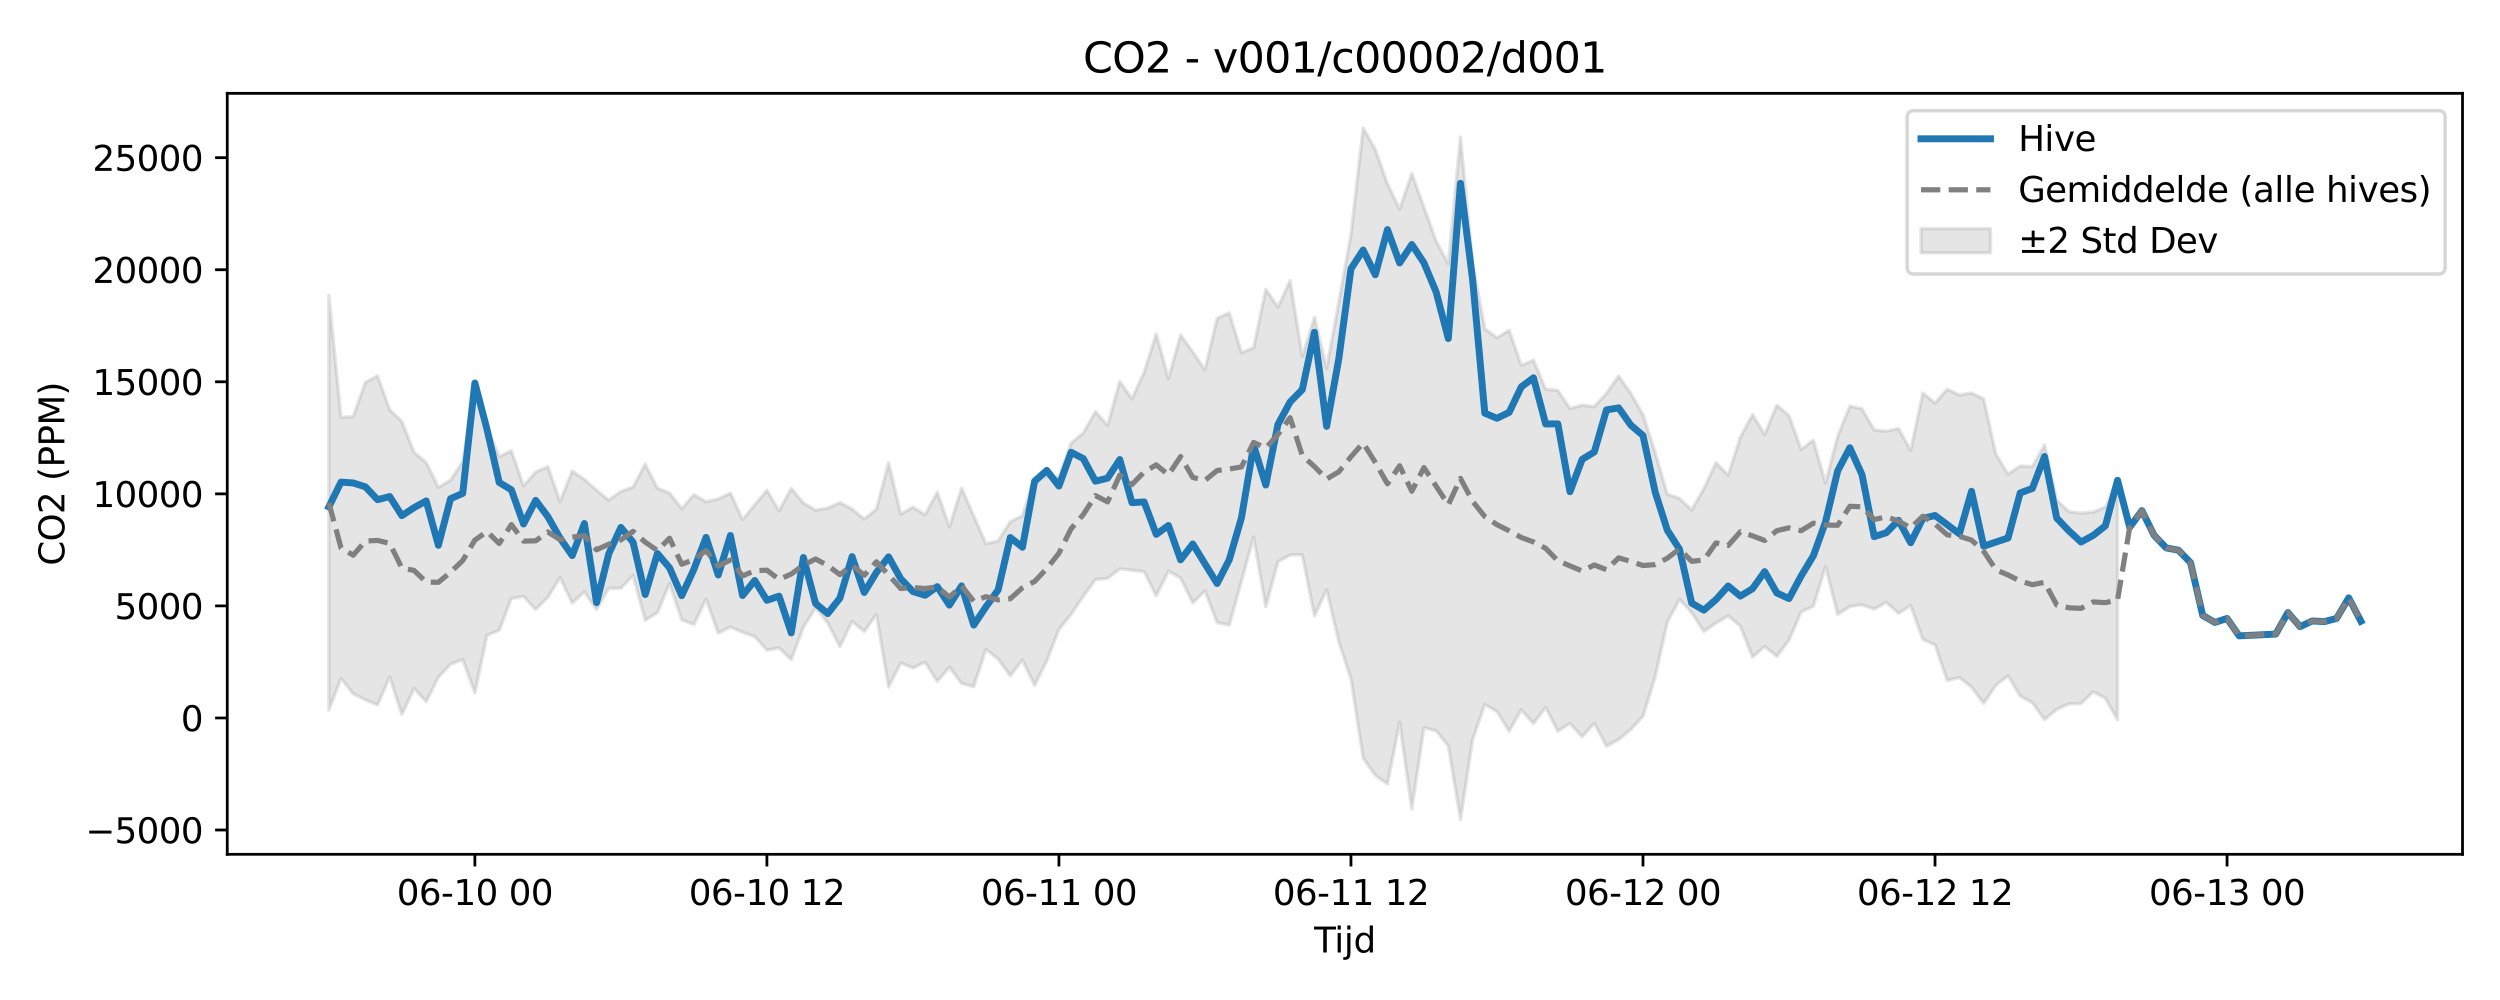<?xml version="1.0" encoding="utf-8" standalone="no"?>
<!DOCTYPE svg PUBLIC "-//W3C//DTD SVG 1.1//EN"
  "http://www.w3.org/Graphics/SVG/1.1/DTD/svg11.dtd">
<svg xmlns:xlink="http://www.w3.org/1999/xlink" width="720pt" height="288pt" viewBox="0 0 720 288" xmlns="http://www.w3.org/2000/svg" version="1.1">
 <defs>
  <style type="text/css">*{stroke-linejoin: round; stroke-linecap: butt}</style>
 </defs>
 <g id="figure_1">
  <g id="patch_1">
   <path d="M 0 288 
L 720 288 
L 720 0 
L 0 0 
z
" style="fill: #ffffff"/>
  </g>
  <g id="axes_1">
   <g id="patch_2">
    <path d="M 65.45 246.04 
L 709.2 246.04 
L 709.2 26.88 
L 65.45 26.88 
z
" style="fill: #ffffff"/>
   </g>
   <g id="FillBetweenPolyCollection_1">
    <defs>
     <path id="m23e9a130ad" d="M 94.711 -202.909 
L 94.711 -83.519 
L 98.216 -92.606 
L 101.72 -88.187 
L 105.224 -86.468 
L 108.729 -84.993 
L 112.233 -93.028 
L 115.737 -82.207 
L 119.242 -89.719 
L 122.746 -85.913 
L 126.251 -92.959 
L 129.755 -96.705 
L 133.259 -98.048 
L 136.764 -88.462 
L 140.268 -105.051 
L 143.772 -106.446 
L 147.277 -115.63 
L 150.781 -116.232 
L 154.285 -112.45 
L 157.79 -115.993 
L 161.294 -121.655 
L 164.798 -114.295 
L 168.303 -117.542 
L 171.807 -112.461 
L 175.312 -118.574 
L 178.816 -118.573 
L 182.32 -122.231 
L 185.825 -109.398 
L 189.329 -111.501 
L 192.833 -119.966 
L 196.338 -109.494 
L 199.842 -108.139 
L 203.346 -115.425 
L 206.851 -105.657 
L 210.355 -107.45 
L 213.859 -105.893 
L 217.364 -104.692 
L 220.868 -100.757 
L 224.372 -101.395 
L 227.877 -98.008 
L 231.381 -107.343 
L 234.886 -112.953 
L 238.39 -108.597 
L 241.894 -101.781 
L 245.399 -109.017 
L 248.903 -106.128 
L 252.407 -111.037 
L 255.912 -90.12 
L 259.416 -97.076 
L 262.92 -95.622 
L 266.425 -97.276 
L 269.929 -91.741 
L 273.433 -95.83 
L 276.938 -91.153 
L 280.442 -90.254 
L 283.947 -100.965 
L 287.451 -98.223 
L 290.955 -93.38 
L 294.46 -97.934 
L 297.964 -90.638 
L 301.468 -97.667 
L 304.973 -106.684 
L 308.477 -111.089 
L 311.981 -116.275 
L 315.486 -121.079 
L 318.99 -121.437 
L 322.494 -124.173 
L 325.999 -123.781 
L 329.503 -123.364 
L 333.007 -116.416 
L 336.512 -123.534 
L 340.016 -121.498 
L 343.521 -114.367 
L 347.025 -117.801 
L 350.529 -108.666 
L 354.034 -107.972 
L 357.538 -120.616 
L 361.042 -133.316 
L 364.547 -113.282 
L 368.051 -126.2 
L 371.555 -128.179 
L 375.06 -128.191 
L 378.564 -110.651 
L 382.068 -118.142 
L 385.573 -103.223 
L 389.077 -92.496 
L 392.582 -69.696 
L 396.086 -64.666 
L 399.59 -62.239 
L 403.095 -79.957 
L 406.599 -55.011 
L 410.103 -78.392 
L 413.608 -77.546 
L 417.112 -73.177 
L 420.616 -51.922 
L 424.121 -75.005 
L 427.625 -85.092 
L 431.129 -83.055 
L 434.634 -77.421 
L 438.138 -83.582 
L 441.643 -79.598 
L 445.147 -84.281 
L 448.651 -77.422 
L 452.156 -79.65 
L 455.66 -75.801 
L 459.164 -79.687 
L 462.669 -73.108 
L 466.173 -75.015 
L 469.677 -77.904 
L 473.182 -81.676 
L 476.686 -93.076 
L 480.19 -108.819 
L 483.695 -115.348 
L 487.199 -111.6 
L 490.703 -106.134 
L 494.208 -108.563 
L 497.712 -110.634 
L 501.217 -107.655 
L 504.721 -98.771 
L 508.225 -101.799 
L 511.73 -98.973 
L 515.234 -103.654 
L 518.738 -111.756 
L 522.243 -113.401 
L 525.747 -124.785 
L 529.251 -111.068 
L 532.756 -113.334 
L 536.26 -113.804 
L 539.764 -112.538 
L 543.269 -114.497 
L 546.773 -111.329 
L 550.278 -113.607 
L 553.782 -103.821 
L 557.286 -102.284 
L 560.791 -92.008 
L 564.295 -92.876 
L 567.799 -90.093 
L 571.304 -85.402 
L 574.808 -90.636 
L 578.312 -93.378 
L 581.817 -87.522 
L 585.321 -85.632 
L 588.825 -80.746 
L 592.33 -83.663 
L 595.834 -85.271 
L 599.338 -85.357 
L 602.843 -88.766 
L 606.347 -86.881 
L 609.852 -80.733 
L 609.852 -149.661 
L 609.852 -149.661 
L 606.347 -141.977 
L 602.843 -140.536 
L 599.338 -140.228 
L 595.834 -140.643 
L 592.33 -143.904 
L 588.825 -159.85 
L 585.321 -153.591 
L 581.817 -153.787 
L 578.312 -151.448 
L 574.808 -157.179 
L 571.304 -173.07 
L 567.799 -174.824 
L 564.295 -174.232 
L 560.791 -175.935 
L 557.286 -171.914 
L 553.782 -174.825 
L 550.278 -158.313 
L 546.773 -164.585 
L 543.269 -163.812 
L 539.764 -164.189 
L 536.26 -170.283 
L 532.756 -171.023 
L 529.251 -162.359 
L 525.747 -148.821 
L 522.243 -161.242 
L 518.738 -158.556 
L 515.234 -168.297 
L 511.73 -171.347 
L 508.225 -162.874 
L 504.721 -168.583 
L 501.217 -162.036 
L 497.712 -151.157 
L 494.208 -154.72 
L 490.703 -147.27 
L 487.199 -141.106 
L 483.695 -144.491 
L 480.19 -145.648 
L 476.686 -157.707 
L 473.182 -168.566 
L 469.677 -174.713 
L 466.173 -179.682 
L 462.669 -174.726 
L 459.164 -170.892 
L 455.66 -171.31 
L 452.156 -170.341 
L 448.651 -175.572 
L 445.147 -175.903 
L 441.643 -184.232 
L 438.138 -182.8 
L 434.634 -192.86 
L 431.129 -190.712 
L 427.625 -193.347 
L 424.121 -212.213 
L 420.616 -248.52 
L 417.112 -212.056 
L 413.608 -218.574 
L 410.103 -228.282 
L 406.599 -238.042 
L 403.095 -227.746 
L 399.59 -235.054 
L 396.086 -244.946 
L 392.582 -251.158 
L 389.077 -220.424 
L 385.573 -201.003 
L 382.068 -181.959 
L 378.564 -196.606 
L 375.06 -185.353 
L 371.555 -207.194 
L 368.051 -199.543 
L 364.547 -204.684 
L 361.042 -187.857 
L 357.538 -186.425 
L 354.034 -197.906 
L 350.529 -196.319 
L 347.025 -181.488 
L 343.521 -186.629 
L 340.016 -191.543 
L 336.512 -178.943 
L 333.007 -191.816 
L 329.503 -180.768 
L 325.999 -173.107 
L 322.494 -178.162 
L 318.99 -165.482 
L 315.486 -169.464 
L 311.981 -163.301 
L 308.477 -160.363 
L 304.973 -150.656 
L 301.468 -150.837 
L 297.964 -150.455 
L 294.46 -139.494 
L 290.955 -137.759 
L 287.451 -132.231 
L 283.947 -131.363 
L 280.442 -139.393 
L 276.938 -147.418 
L 273.433 -136.262 
L 269.929 -146.226 
L 266.425 -139.749 
L 262.92 -141.965 
L 259.416 -139.939 
L 255.912 -154.752 
L 252.407 -141.346 
L 248.903 -138.514 
L 245.399 -141.375 
L 241.894 -143.241 
L 238.39 -141.664 
L 234.886 -141.074 
L 231.381 -143.122 
L 227.877 -147.345 
L 224.372 -140.862 
L 220.868 -146.812 
L 217.364 -142.6 
L 213.859 -138.37 
L 210.355 -146.004 
L 206.851 -144.327 
L 203.346 -143.481 
L 199.842 -145.54 
L 196.338 -141.504 
L 192.833 -146.01 
L 189.329 -147.397 
L 185.825 -154.323 
L 182.32 -147.706 
L 178.816 -146.436 
L 175.312 -143.962 
L 171.807 -146.854 
L 168.303 -149.885 
L 164.798 -152.333 
L 161.294 -143.501 
L 157.79 -153.59 
L 154.285 -152.058 
L 150.781 -148.065 
L 147.277 -158.19 
L 143.772 -156.49 
L 140.268 -164.799 
L 136.764 -176.457 
L 133.259 -155.068 
L 129.755 -149.703 
L 126.251 -147.623 
L 122.746 -154.805 
L 119.242 -157.713 
L 115.737 -166.626 
L 112.233 -169.997 
L 108.729 -179.731 
L 105.224 -177.877 
L 101.72 -168.012 
L 98.216 -167.811 
L 94.711 -202.909 
z
" style="stroke: #808080; stroke-opacity: 0.2"/>
    </defs>
    <g clip-path="url(#p8bbb9e8217)">
     <use xlink:href="#m23e9a130ad" x="0" y="288" style="fill: #808080; fill-opacity: 0.2; stroke: #808080; stroke-opacity: 0.2"/>
    </g>
   </g>
   <g id="matplotlib.axis_1">
    <g id="xtick_1">
     <g id="line2d_1">
      <defs>
       <path id="maf3da26642" d="M 0 0 
L 0 3.5 
" style="stroke: #000000; stroke-width: 0.8"/>
      </defs>
      <g>
       <use xlink:href="#maf3da26642" x="136.764" y="246.04" style="stroke: #000000; stroke-width: 0.8"/>
      </g>
     </g>
     <g id="text_1">
      <!-- 06-10 00 -->
      <g transform="translate(114.283 260.638) scale(0.1 -0.1)">
       <defs>
        <path id="DejaVuSans-30" d="M 2034 4250 
Q 1547 4250 1301 3770 
Q 1056 3291 1056 2328 
Q 1056 1369 1301 889 
Q 1547 409 2034 409 
Q 2525 409 2770 889 
Q 3016 1369 3016 2328 
Q 3016 3291 2770 3770 
Q 2525 4250 2034 4250 
z
M 2034 4750 
Q 2819 4750 3233 4129 
Q 3647 3509 3647 2328 
Q 3647 1150 3233 529 
Q 2819 -91 2034 -91 
Q 1250 -91 836 529 
Q 422 1150 422 2328 
Q 422 3509 836 4129 
Q 1250 4750 2034 4750 
z
" transform="scale(0.016)"/>
        <path id="DejaVuSans-36" d="M 2113 2584 
Q 1688 2584 1439 2293 
Q 1191 2003 1191 1497 
Q 1191 994 1439 701 
Q 1688 409 2113 409 
Q 2538 409 2786 701 
Q 3034 994 3034 1497 
Q 3034 2003 2786 2293 
Q 2538 2584 2113 2584 
z
M 3366 4563 
L 3366 3988 
Q 3128 4100 2886 4159 
Q 2644 4219 2406 4219 
Q 1781 4219 1451 3797 
Q 1122 3375 1075 2522 
Q 1259 2794 1537 2939 
Q 1816 3084 2150 3084 
Q 2853 3084 3261 2657 
Q 3669 2231 3669 1497 
Q 3669 778 3244 343 
Q 2819 -91 2113 -91 
Q 1303 -91 875 529 
Q 447 1150 447 2328 
Q 447 3434 972 4092 
Q 1497 4750 2381 4750 
Q 2619 4750 2861 4703 
Q 3103 4656 3366 4563 
z
" transform="scale(0.016)"/>
        <path id="DejaVuSans-2d" d="M 313 2009 
L 1997 2009 
L 1997 1497 
L 313 1497 
L 313 2009 
z
" transform="scale(0.016)"/>
        <path id="DejaVuSans-31" d="M 794 531 
L 1825 531 
L 1825 4091 
L 703 3866 
L 703 4441 
L 1819 4666 
L 2450 4666 
L 2450 531 
L 3481 531 
L 3481 0 
L 794 0 
L 794 531 
z
" transform="scale(0.016)"/>
        <path id="DejaVuSans-20" transform="scale(0.016)"/>
       </defs>
       <use xlink:href="#DejaVuSans-30"/>
       <use xlink:href="#DejaVuSans-36" transform="translate(63.623 0)"/>
       <use xlink:href="#DejaVuSans-2d" transform="translate(127.246 0)"/>
       <use xlink:href="#DejaVuSans-31" transform="translate(163.33 0)"/>
       <use xlink:href="#DejaVuSans-30" transform="translate(226.953 0)"/>
       <use xlink:href="#DejaVuSans-20" transform="translate(290.576 0)"/>
       <use xlink:href="#DejaVuSans-30" transform="translate(322.363 0)"/>
       <use xlink:href="#DejaVuSans-30" transform="translate(385.986 0)"/>
      </g>
     </g>
    </g>
    <g id="xtick_2">
     <g id="line2d_2">
      <g>
       <use xlink:href="#maf3da26642" x="220.868" y="246.04" style="stroke: #000000; stroke-width: 0.8"/>
      </g>
     </g>
     <g id="text_2">
      <!-- 06-10 12 -->
      <g transform="translate(198.388 260.638) scale(0.1 -0.1)">
       <defs>
        <path id="DejaVuSans-32" d="M 1228 531 
L 3431 531 
L 3431 0 
L 469 0 
L 469 531 
Q 828 903 1448 1529 
Q 2069 2156 2228 2338 
Q 2531 2678 2651 2914 
Q 2772 3150 2772 3378 
Q 2772 3750 2511 3984 
Q 2250 4219 1831 4219 
Q 1534 4219 1204 4116 
Q 875 4013 500 3803 
L 500 4441 
Q 881 4594 1212 4672 
Q 1544 4750 1819 4750 
Q 2544 4750 2975 4387 
Q 3406 4025 3406 3419 
Q 3406 3131 3298 2873 
Q 3191 2616 2906 2266 
Q 2828 2175 2409 1742 
Q 1991 1309 1228 531 
z
" transform="scale(0.016)"/>
       </defs>
       <use xlink:href="#DejaVuSans-30"/>
       <use xlink:href="#DejaVuSans-36" transform="translate(63.623 0)"/>
       <use xlink:href="#DejaVuSans-2d" transform="translate(127.246 0)"/>
       <use xlink:href="#DejaVuSans-31" transform="translate(163.33 0)"/>
       <use xlink:href="#DejaVuSans-30" transform="translate(226.953 0)"/>
       <use xlink:href="#DejaVuSans-20" transform="translate(290.576 0)"/>
       <use xlink:href="#DejaVuSans-31" transform="translate(322.363 0)"/>
       <use xlink:href="#DejaVuSans-32" transform="translate(385.986 0)"/>
      </g>
     </g>
    </g>
    <g id="xtick_3">
     <g id="line2d_3">
      <g>
       <use xlink:href="#maf3da26642" x="304.973" y="246.04" style="stroke: #000000; stroke-width: 0.8"/>
      </g>
     </g>
     <g id="text_3">
      <!-- 06-11 00 -->
      <g transform="translate(282.492 260.638) scale(0.1 -0.1)">
       <use xlink:href="#DejaVuSans-30"/>
       <use xlink:href="#DejaVuSans-36" transform="translate(63.623 0)"/>
       <use xlink:href="#DejaVuSans-2d" transform="translate(127.246 0)"/>
       <use xlink:href="#DejaVuSans-31" transform="translate(163.33 0)"/>
       <use xlink:href="#DejaVuSans-31" transform="translate(226.953 0)"/>
       <use xlink:href="#DejaVuSans-20" transform="translate(290.576 0)"/>
       <use xlink:href="#DejaVuSans-30" transform="translate(322.363 0)"/>
       <use xlink:href="#DejaVuSans-30" transform="translate(385.986 0)"/>
      </g>
     </g>
    </g>
    <g id="xtick_4">
     <g id="line2d_4">
      <g>
       <use xlink:href="#maf3da26642" x="389.077" y="246.04" style="stroke: #000000; stroke-width: 0.8"/>
      </g>
     </g>
     <g id="text_4">
      <!-- 06-11 12 -->
      <g transform="translate(366.597 260.638) scale(0.1 -0.1)">
       <use xlink:href="#DejaVuSans-30"/>
       <use xlink:href="#DejaVuSans-36" transform="translate(63.623 0)"/>
       <use xlink:href="#DejaVuSans-2d" transform="translate(127.246 0)"/>
       <use xlink:href="#DejaVuSans-31" transform="translate(163.33 0)"/>
       <use xlink:href="#DejaVuSans-31" transform="translate(226.953 0)"/>
       <use xlink:href="#DejaVuSans-20" transform="translate(290.576 0)"/>
       <use xlink:href="#DejaVuSans-31" transform="translate(322.363 0)"/>
       <use xlink:href="#DejaVuSans-32" transform="translate(385.986 0)"/>
      </g>
     </g>
    </g>
    <g id="xtick_5">
     <g id="line2d_5">
      <g>
       <use xlink:href="#maf3da26642" x="473.182" y="246.04" style="stroke: #000000; stroke-width: 0.8"/>
      </g>
     </g>
     <g id="text_5">
      <!-- 06-12 00 -->
      <g transform="translate(450.701 260.638) scale(0.1 -0.1)">
       <use xlink:href="#DejaVuSans-30"/>
       <use xlink:href="#DejaVuSans-36" transform="translate(63.623 0)"/>
       <use xlink:href="#DejaVuSans-2d" transform="translate(127.246 0)"/>
       <use xlink:href="#DejaVuSans-31" transform="translate(163.33 0)"/>
       <use xlink:href="#DejaVuSans-32" transform="translate(226.953 0)"/>
       <use xlink:href="#DejaVuSans-20" transform="translate(290.576 0)"/>
       <use xlink:href="#DejaVuSans-30" transform="translate(322.363 0)"/>
       <use xlink:href="#DejaVuSans-30" transform="translate(385.986 0)"/>
      </g>
     </g>
    </g>
    <g id="xtick_6">
     <g id="line2d_6">
      <g>
       <use xlink:href="#maf3da26642" x="557.286" y="246.04" style="stroke: #000000; stroke-width: 0.8"/>
      </g>
     </g>
     <g id="text_6">
      <!-- 06-12 12 -->
      <g transform="translate(534.806 260.638) scale(0.1 -0.1)">
       <use xlink:href="#DejaVuSans-30"/>
       <use xlink:href="#DejaVuSans-36" transform="translate(63.623 0)"/>
       <use xlink:href="#DejaVuSans-2d" transform="translate(127.246 0)"/>
       <use xlink:href="#DejaVuSans-31" transform="translate(163.33 0)"/>
       <use xlink:href="#DejaVuSans-32" transform="translate(226.953 0)"/>
       <use xlink:href="#DejaVuSans-20" transform="translate(290.576 0)"/>
       <use xlink:href="#DejaVuSans-31" transform="translate(322.363 0)"/>
       <use xlink:href="#DejaVuSans-32" transform="translate(385.986 0)"/>
      </g>
     </g>
    </g>
    <g id="xtick_7">
     <g id="line2d_7">
      <g>
       <use xlink:href="#maf3da26642" x="641.391" y="246.04" style="stroke: #000000; stroke-width: 0.8"/>
      </g>
     </g>
     <g id="text_7">
      <!-- 06-13 00 -->
      <g transform="translate(618.91 260.638) scale(0.1 -0.1)">
       <defs>
        <path id="DejaVuSans-33" d="M 2597 2516 
Q 3050 2419 3304 2112 
Q 3559 1806 3559 1356 
Q 3559 666 3084 287 
Q 2609 -91 1734 -91 
Q 1441 -91 1130 -33 
Q 819 25 488 141 
L 488 750 
Q 750 597 1062 519 
Q 1375 441 1716 441 
Q 2309 441 2620 675 
Q 2931 909 2931 1356 
Q 2931 1769 2642 2001 
Q 2353 2234 1838 2234 
L 1294 2234 
L 1294 2753 
L 1863 2753 
Q 2328 2753 2575 2939 
Q 2822 3125 2822 3475 
Q 2822 3834 2567 4026 
Q 2313 4219 1838 4219 
Q 1578 4219 1281 4162 
Q 984 4106 628 3988 
L 628 4550 
Q 988 4650 1302 4700 
Q 1616 4750 1894 4750 
Q 2613 4750 3031 4423 
Q 3450 4097 3450 3541 
Q 3450 3153 3228 2886 
Q 3006 2619 2597 2516 
z
" transform="scale(0.016)"/>
       </defs>
       <use xlink:href="#DejaVuSans-30"/>
       <use xlink:href="#DejaVuSans-36" transform="translate(63.623 0)"/>
       <use xlink:href="#DejaVuSans-2d" transform="translate(127.246 0)"/>
       <use xlink:href="#DejaVuSans-31" transform="translate(163.33 0)"/>
       <use xlink:href="#DejaVuSans-33" transform="translate(226.953 0)"/>
       <use xlink:href="#DejaVuSans-20" transform="translate(290.576 0)"/>
       <use xlink:href="#DejaVuSans-30" transform="translate(322.363 0)"/>
       <use xlink:href="#DejaVuSans-30" transform="translate(385.986 0)"/>
      </g>
     </g>
    </g>
    <g id="text_8">
     <!-- Tijd -->
     <g transform="translate(378.475 274.317) scale(0.1 -0.1)">
      <defs>
       <path id="DejaVuSans-54" d="M -19 4666 
L 3928 4666 
L 3928 4134 
L 2272 4134 
L 2272 0 
L 1638 0 
L 1638 4134 
L -19 4134 
L -19 4666 
z
" transform="scale(0.016)"/>
       <path id="DejaVuSans-69" d="M 603 3500 
L 1178 3500 
L 1178 0 
L 603 0 
L 603 3500 
z
M 603 4863 
L 1178 4863 
L 1178 4134 
L 603 4134 
L 603 4863 
z
" transform="scale(0.016)"/>
       <path id="DejaVuSans-6a" d="M 603 3500 
L 1178 3500 
L 1178 -63 
Q 1178 -731 923 -1031 
Q 669 -1331 103 -1331 
L -116 -1331 
L -116 -844 
L 38 -844 
Q 366 -844 484 -692 
Q 603 -541 603 -63 
L 603 3500 
z
M 603 4863 
L 1178 4863 
L 1178 4134 
L 603 4134 
L 603 4863 
z
" transform="scale(0.016)"/>
       <path id="DejaVuSans-64" d="M 2906 2969 
L 2906 4863 
L 3481 4863 
L 3481 0 
L 2906 0 
L 2906 525 
Q 2725 213 2448 61 
Q 2172 -91 1784 -91 
Q 1150 -91 751 415 
Q 353 922 353 1747 
Q 353 2572 751 3078 
Q 1150 3584 1784 3584 
Q 2172 3584 2448 3432 
Q 2725 3281 2906 2969 
z
M 947 1747 
Q 947 1113 1208 752 
Q 1469 391 1925 391 
Q 2381 391 2643 752 
Q 2906 1113 2906 1747 
Q 2906 2381 2643 2742 
Q 2381 3103 1925 3103 
Q 1469 3103 1208 2742 
Q 947 2381 947 1747 
z
" transform="scale(0.016)"/>
      </defs>
      <use xlink:href="#DejaVuSans-54"/>
      <use xlink:href="#DejaVuSans-69" transform="translate(57.959 0)"/>
      <use xlink:href="#DejaVuSans-6a" transform="translate(85.742 0)"/>
      <use xlink:href="#DejaVuSans-64" transform="translate(113.525 0)"/>
     </g>
    </g>
   </g>
   <g id="matplotlib.axis_2">
    <g id="ytick_1">
     <g id="line2d_8">
      <defs>
       <path id="m53ae72abab" d="M 0 0 
L -3.5 0 
" style="stroke: #000000; stroke-width: 0.8"/>
      </defs>
      <g>
       <use xlink:href="#m53ae72abab" x="65.45" y="239.047" style="stroke: #000000; stroke-width: 0.8"/>
      </g>
     </g>
     <g id="text_9">
      <!-- −5000 -->
      <g transform="translate(24.62 242.846) scale(0.1 -0.1)">
       <defs>
        <path id="DejaVuSans-2212" d="M 678 2272 
L 4684 2272 
L 4684 1741 
L 678 1741 
L 678 2272 
z
" transform="scale(0.016)"/>
        <path id="DejaVuSans-35" d="M 691 4666 
L 3169 4666 
L 3169 4134 
L 1269 4134 
L 1269 2991 
Q 1406 3038 1543 3061 
Q 1681 3084 1819 3084 
Q 2600 3084 3056 2656 
Q 3513 2228 3513 1497 
Q 3513 744 3044 326 
Q 2575 -91 1722 -91 
Q 1428 -91 1123 -41 
Q 819 9 494 109 
L 494 744 
Q 775 591 1075 516 
Q 1375 441 1709 441 
Q 2250 441 2565 725 
Q 2881 1009 2881 1497 
Q 2881 1984 2565 2268 
Q 2250 2553 1709 2553 
Q 1456 2553 1204 2497 
Q 953 2441 691 2322 
L 691 4666 
z
" transform="scale(0.016)"/>
       </defs>
       <use xlink:href="#DejaVuSans-2212"/>
       <use xlink:href="#DejaVuSans-35" transform="translate(83.789 0)"/>
       <use xlink:href="#DejaVuSans-30" transform="translate(147.412 0)"/>
       <use xlink:href="#DejaVuSans-30" transform="translate(211.035 0)"/>
       <use xlink:href="#DejaVuSans-30" transform="translate(274.658 0)"/>
      </g>
     </g>
    </g>
    <g id="ytick_2">
     <g id="line2d_9">
      <g>
       <use xlink:href="#m53ae72abab" x="65.45" y="206.774" style="stroke: #000000; stroke-width: 0.8"/>
      </g>
     </g>
     <g id="text_10">
      <!-- 0 -->
      <g transform="translate(52.087 210.573) scale(0.1 -0.1)">
       <use xlink:href="#DejaVuSans-30"/>
      </g>
     </g>
    </g>
    <g id="ytick_3">
     <g id="line2d_10">
      <g>
       <use xlink:href="#m53ae72abab" x="65.45" y="174.5" style="stroke: #000000; stroke-width: 0.8"/>
      </g>
     </g>
     <g id="text_11">
      <!-- 5000 -->
      <g transform="translate(33 178.299) scale(0.1 -0.1)">
       <use xlink:href="#DejaVuSans-35"/>
       <use xlink:href="#DejaVuSans-30" transform="translate(63.623 0)"/>
       <use xlink:href="#DejaVuSans-30" transform="translate(127.246 0)"/>
       <use xlink:href="#DejaVuSans-30" transform="translate(190.869 0)"/>
      </g>
     </g>
    </g>
    <g id="ytick_4">
     <g id="line2d_11">
      <g>
       <use xlink:href="#m53ae72abab" x="65.45" y="142.227" style="stroke: #000000; stroke-width: 0.8"/>
      </g>
     </g>
     <g id="text_12">
      <!-- 10000 -->
      <g transform="translate(26.637 146.026) scale(0.1 -0.1)">
       <use xlink:href="#DejaVuSans-31"/>
       <use xlink:href="#DejaVuSans-30" transform="translate(63.623 0)"/>
       <use xlink:href="#DejaVuSans-30" transform="translate(127.246 0)"/>
       <use xlink:href="#DejaVuSans-30" transform="translate(190.869 0)"/>
       <use xlink:href="#DejaVuSans-30" transform="translate(254.492 0)"/>
      </g>
     </g>
    </g>
    <g id="ytick_5">
     <g id="line2d_12">
      <g>
       <use xlink:href="#m53ae72abab" x="65.45" y="109.953" style="stroke: #000000; stroke-width: 0.8"/>
      </g>
     </g>
     <g id="text_13">
      <!-- 15000 -->
      <g transform="translate(26.637 113.752) scale(0.1 -0.1)">
       <use xlink:href="#DejaVuSans-31"/>
       <use xlink:href="#DejaVuSans-35" transform="translate(63.623 0)"/>
       <use xlink:href="#DejaVuSans-30" transform="translate(127.246 0)"/>
       <use xlink:href="#DejaVuSans-30" transform="translate(190.869 0)"/>
       <use xlink:href="#DejaVuSans-30" transform="translate(254.492 0)"/>
      </g>
     </g>
    </g>
    <g id="ytick_6">
     <g id="line2d_13">
      <g>
       <use xlink:href="#m53ae72abab" x="65.45" y="77.679" style="stroke: #000000; stroke-width: 0.8"/>
      </g>
     </g>
     <g id="text_14">
      <!-- 20000 -->
      <g transform="translate(26.637 81.479) scale(0.1 -0.1)">
       <use xlink:href="#DejaVuSans-32"/>
       <use xlink:href="#DejaVuSans-30" transform="translate(63.623 0)"/>
       <use xlink:href="#DejaVuSans-30" transform="translate(127.246 0)"/>
       <use xlink:href="#DejaVuSans-30" transform="translate(190.869 0)"/>
       <use xlink:href="#DejaVuSans-30" transform="translate(254.492 0)"/>
      </g>
     </g>
    </g>
    <g id="ytick_7">
     <g id="line2d_14">
      <g>
       <use xlink:href="#m53ae72abab" x="65.45" y="45.406" style="stroke: #000000; stroke-width: 0.8"/>
      </g>
     </g>
     <g id="text_15">
      <!-- 25000 -->
      <g transform="translate(26.637 49.205) scale(0.1 -0.1)">
       <use xlink:href="#DejaVuSans-32"/>
       <use xlink:href="#DejaVuSans-35" transform="translate(63.623 0)"/>
       <use xlink:href="#DejaVuSans-30" transform="translate(127.246 0)"/>
       <use xlink:href="#DejaVuSans-30" transform="translate(190.869 0)"/>
       <use xlink:href="#DejaVuSans-30" transform="translate(254.492 0)"/>
      </g>
     </g>
    </g>
    <g id="text_16">
     <!-- CO2 (PPM) -->
     <g transform="translate(18.541 162.903) rotate(-90) scale(0.1 -0.1)">
      <defs>
       <path id="DejaVuSans-43" d="M 4122 4306 
L 4122 3641 
Q 3803 3938 3442 4084 
Q 3081 4231 2675 4231 
Q 1875 4231 1450 3742 
Q 1025 3253 1025 2328 
Q 1025 1406 1450 917 
Q 1875 428 2675 428 
Q 3081 428 3442 575 
Q 3803 722 4122 1019 
L 4122 359 
Q 3791 134 3420 21 
Q 3050 -91 2638 -91 
Q 1578 -91 968 557 
Q 359 1206 359 2328 
Q 359 3453 968 4101 
Q 1578 4750 2638 4750 
Q 3056 4750 3426 4639 
Q 3797 4528 4122 4306 
z
" transform="scale(0.016)"/>
       <path id="DejaVuSans-4f" d="M 2522 4238 
Q 1834 4238 1429 3725 
Q 1025 3213 1025 2328 
Q 1025 1447 1429 934 
Q 1834 422 2522 422 
Q 3209 422 3611 934 
Q 4013 1447 4013 2328 
Q 4013 3213 3611 3725 
Q 3209 4238 2522 4238 
z
M 2522 4750 
Q 3503 4750 4090 4092 
Q 4678 3434 4678 2328 
Q 4678 1225 4090 567 
Q 3503 -91 2522 -91 
Q 1538 -91 948 565 
Q 359 1222 359 2328 
Q 359 3434 948 4092 
Q 1538 4750 2522 4750 
z
" transform="scale(0.016)"/>
       <path id="DejaVuSans-28" d="M 1984 4856 
Q 1566 4138 1362 3434 
Q 1159 2731 1159 2009 
Q 1159 1288 1364 580 
Q 1569 -128 1984 -844 
L 1484 -844 
Q 1016 -109 783 600 
Q 550 1309 550 2009 
Q 550 2706 781 3412 
Q 1013 4119 1484 4856 
L 1984 4856 
z
" transform="scale(0.016)"/>
       <path id="DejaVuSans-50" d="M 1259 4147 
L 1259 2394 
L 2053 2394 
Q 2494 2394 2734 2622 
Q 2975 2850 2975 3272 
Q 2975 3691 2734 3919 
Q 2494 4147 2053 4147 
L 1259 4147 
z
M 628 4666 
L 2053 4666 
Q 2838 4666 3239 4311 
Q 3641 3956 3641 3272 
Q 3641 2581 3239 2228 
Q 2838 1875 2053 1875 
L 1259 1875 
L 1259 0 
L 628 0 
L 628 4666 
z
" transform="scale(0.016)"/>
       <path id="DejaVuSans-4d" d="M 628 4666 
L 1569 4666 
L 2759 1491 
L 3956 4666 
L 4897 4666 
L 4897 0 
L 4281 0 
L 4281 4097 
L 3078 897 
L 2444 897 
L 1241 4097 
L 1241 0 
L 628 0 
L 628 4666 
z
" transform="scale(0.016)"/>
       <path id="DejaVuSans-29" d="M 513 4856 
L 1013 4856 
Q 1481 4119 1714 3412 
Q 1947 2706 1947 2009 
Q 1947 1309 1714 600 
Q 1481 -109 1013 -844 
L 513 -844 
Q 928 -128 1133 580 
Q 1338 1288 1338 2009 
Q 1338 2731 1133 3434 
Q 928 4138 513 4856 
z
" transform="scale(0.016)"/>
      </defs>
      <use xlink:href="#DejaVuSans-43"/>
      <use xlink:href="#DejaVuSans-4f" transform="translate(69.824 0)"/>
      <use xlink:href="#DejaVuSans-32" transform="translate(148.535 0)"/>
      <use xlink:href="#DejaVuSans-20" transform="translate(212.158 0)"/>
      <use xlink:href="#DejaVuSans-28" transform="translate(243.945 0)"/>
      <use xlink:href="#DejaVuSans-50" transform="translate(282.959 0)"/>
      <use xlink:href="#DejaVuSans-50" transform="translate(343.262 0)"/>
      <use xlink:href="#DejaVuSans-4d" transform="translate(403.564 0)"/>
      <use xlink:href="#DejaVuSans-29" transform="translate(489.844 0)"/>
     </g>
    </g>
   </g>
   <g id="line2d_15">
    <path d="M 94.711 145.983 
L 98.216 138.849 
L 101.72 139.096 
L 105.224 140.2 
L 108.729 143.907 
L 112.233 143.01 
L 115.737 148.505 
L 119.242 146.209 
L 122.746 144.271 
L 126.251 157.042 
L 129.755 143.629 
L 133.259 142.082 
L 136.764 110.31 
L 140.268 123.691 
L 143.772 138.941 
L 147.277 141.075 
L 150.781 150.912 
L 154.285 144.108 
L 157.79 148.81 
L 161.294 154.977 
L 164.798 160.009 
L 168.303 150.776 
L 171.807 173.56 
L 175.312 159.54 
L 178.816 151.909 
L 182.32 156.153 
L 185.825 171.221 
L 189.329 159.422 
L 192.833 163.534 
L 196.338 171.553 
L 199.842 163.96 
L 203.346 154.774 
L 206.851 165.593 
L 210.355 154.229 
L 213.859 171.503 
L 217.364 167.184 
L 220.868 172.891 
L 224.372 171.686 
L 227.877 182.269 
L 231.381 160.56 
L 234.886 173.797 
L 238.39 176.714 
L 241.894 172.251 
L 245.399 160.313 
L 248.903 170.624 
L 252.407 164.857 
L 255.912 160.374 
L 259.416 166.69 
L 262.92 170.356 
L 266.425 171.443 
L 269.929 168.96 
L 273.433 174.268 
L 276.938 168.751 
L 280.442 180.023 
L 283.947 174.767 
L 287.451 169.919 
L 290.955 154.813 
L 294.46 157.6 
L 297.964 138.616 
L 301.468 135.488 
L 304.973 139.987 
L 308.477 130.26 
L 311.981 132.071 
L 315.486 138.588 
L 318.99 137.705 
L 322.494 132.355 
L 325.999 144.759 
L 329.503 144.563 
L 333.007 153.892 
L 336.512 151.343 
L 340.016 161.227 
L 343.521 156.669 
L 350.529 168.042 
L 354.034 161.188 
L 357.538 149.127 
L 361.042 128.314 
L 364.547 139.68 
L 368.051 122.23 
L 371.555 115.759 
L 375.06 112.204 
L 378.564 95.701 
L 382.068 122.785 
L 385.573 103.322 
L 389.077 77.428 
L 392.582 72.01 
L 396.086 79.125 
L 399.59 66.129 
L 403.095 75.73 
L 406.599 70.424 
L 410.103 75.701 
L 413.608 84.113 
L 417.112 97.506 
L 420.616 52.786 
L 424.121 80.649 
L 427.625 118.996 
L 431.129 120.461 
L 434.634 118.757 
L 438.138 111.415 
L 441.643 108.814 
L 445.147 122.096 
L 448.651 122.066 
L 452.156 141.613 
L 455.66 132.304 
L 459.164 130.158 
L 462.669 118.047 
L 466.173 117.464 
L 469.677 122.449 
L 473.182 125.423 
L 476.686 141.71 
L 480.19 152.696 
L 483.695 158.168 
L 487.199 173.691 
L 490.703 175.726 
L 494.208 172.673 
L 497.712 168.772 
L 501.217 171.679 
L 504.721 169.546 
L 508.225 164.624 
L 511.73 170.776 
L 515.234 172.385 
L 518.738 165.864 
L 522.243 160.067 
L 525.747 150.33 
L 529.251 135.617 
L 532.756 128.959 
L 536.26 136.711 
L 539.764 154.555 
L 543.269 153.416 
L 546.773 149.862 
L 550.278 156.298 
L 553.782 149.307 
L 557.286 148.462 
L 564.295 153.729 
L 567.799 141.494 
L 571.304 157.289 
L 578.312 154.946 
L 581.817 141.965 
L 585.321 140.682 
L 588.825 131.476 
L 592.33 149.198 
L 595.834 152.874 
L 599.338 156.107 
L 602.843 154.187 
L 606.347 151.44 
L 609.852 138.331 
L 613.356 151.853 
L 616.86 147.057 
L 620.365 154.148 
L 623.869 157.8 
L 627.373 158.454 
L 630.878 162.032 
L 634.382 177.25 
L 637.886 179.255 
L 641.391 178.121 
L 644.895 183.13 
L 655.408 182.614 
L 658.913 176.424 
L 662.417 180.474 
L 665.921 178.838 
L 669.426 179.021 
L 672.93 178.115 
L 676.434 172.183 
L 679.939 178.915 
L 679.939 178.915 
" clip-path="url(#p8bbb9e8217)" style="fill: none; stroke: #1f77b4; stroke-width: 2; stroke-linecap: square"/>
   </g>
   <g id="line2d_16">
    <path d="M 94.711 144.786 
L 98.216 157.792 
L 101.72 159.9 
L 105.224 155.828 
L 108.729 155.638 
L 112.233 156.487 
L 115.737 163.583 
L 119.242 164.284 
L 122.746 167.641 
L 126.251 167.709 
L 129.755 164.796 
L 133.259 161.442 
L 136.764 155.541 
L 140.268 153.075 
L 143.772 156.532 
L 147.277 151.09 
L 150.781 155.851 
L 154.285 155.746 
L 157.79 153.209 
L 161.294 155.422 
L 164.798 154.686 
L 168.303 154.287 
L 171.807 158.343 
L 175.312 156.732 
L 178.816 155.496 
L 182.32 153.032 
L 185.825 156.14 
L 189.329 158.551 
L 192.833 155.012 
L 196.338 162.501 
L 199.842 161.161 
L 203.346 158.547 
L 206.851 163.008 
L 210.355 161.273 
L 213.859 165.869 
L 217.364 164.354 
L 220.868 164.215 
L 224.372 166.871 
L 227.877 165.324 
L 231.381 162.768 
L 234.886 160.986 
L 238.39 162.87 
L 241.894 165.489 
L 245.399 162.804 
L 248.903 165.679 
L 252.407 161.809 
L 255.912 165.564 
L 259.416 169.493 
L 262.92 169.206 
L 266.425 169.488 
L 269.929 169.016 
L 273.433 171.954 
L 276.938 168.715 
L 280.442 173.177 
L 283.947 171.836 
L 287.451 172.773 
L 290.955 172.431 
L 294.46 169.286 
L 297.964 167.453 
L 301.468 163.748 
L 304.973 159.33 
L 308.477 152.274 
L 311.981 148.212 
L 315.486 142.729 
L 318.99 144.54 
L 322.494 136.833 
L 325.999 139.556 
L 329.503 135.934 
L 333.007 133.884 
L 336.512 136.761 
L 340.016 131.479 
L 343.521 137.502 
L 347.025 138.356 
L 350.529 135.508 
L 354.034 135.061 
L 357.538 134.479 
L 361.042 127.414 
L 364.547 129.017 
L 368.051 125.129 
L 371.555 120.314 
L 375.06 131.228 
L 378.564 134.372 
L 382.068 137.95 
L 385.573 135.887 
L 389.077 131.54 
L 392.582 127.573 
L 396.086 133.194 
L 399.59 139.353 
L 403.095 134.149 
L 406.599 141.473 
L 410.103 134.663 
L 417.112 145.384 
L 420.616 137.779 
L 424.121 144.391 
L 427.625 148.78 
L 431.129 151.116 
L 434.634 152.86 
L 438.138 154.809 
L 441.643 156.085 
L 445.147 157.908 
L 448.651 161.503 
L 455.66 164.445 
L 459.164 162.711 
L 462.669 164.083 
L 466.173 160.652 
L 469.677 161.692 
L 473.182 162.879 
L 476.686 162.608 
L 480.19 160.767 
L 483.695 158.081 
L 487.199 161.647 
L 490.703 161.298 
L 494.208 156.359 
L 497.712 157.105 
L 501.217 153.155 
L 504.721 154.323 
L 508.225 155.664 
L 511.73 152.84 
L 515.234 152.024 
L 518.738 152.844 
L 522.243 150.679 
L 525.747 151.197 
L 529.251 151.286 
L 532.756 145.822 
L 536.26 145.956 
L 539.764 149.637 
L 543.269 148.846 
L 546.773 150.043 
L 550.278 152.04 
L 553.782 148.677 
L 557.286 150.901 
L 560.791 154.028 
L 564.295 154.446 
L 567.799 155.541 
L 571.304 158.764 
L 574.808 164.092 
L 578.312 165.587 
L 581.817 167.345 
L 585.321 168.388 
L 588.825 167.702 
L 592.33 174.217 
L 595.834 175.043 
L 599.338 175.207 
L 602.843 173.349 
L 606.347 173.571 
L 609.852 172.803 
L 613.356 151.853 
L 616.86 147.057 
L 620.365 154.148 
L 623.869 157.8 
L 627.373 158.454 
L 630.878 162.032 
L 634.382 177.25 
L 637.886 179.255 
L 641.391 178.121 
L 644.895 183.13 
L 655.408 182.614 
L 658.913 176.424 
L 662.417 180.474 
L 665.921 178.838 
L 669.426 179.021 
L 672.93 178.115 
L 676.434 172.183 
L 679.939 178.915 
L 679.939 178.915 
" clip-path="url(#p8bbb9e8217)" style="fill: none; stroke-dasharray: 5.55,2.4; stroke-dashoffset: 0; stroke: #808080; stroke-width: 1.5"/>
   </g>
   <g id="patch_3">
    <path d="M 65.45 246.04 
L 65.45 26.88 
" style="fill: none; stroke: #000000; stroke-width: 0.8; stroke-linejoin: miter; stroke-linecap: square"/>
   </g>
   <g id="patch_4">
    <path d="M 709.2 246.04 
L 709.2 26.88 
" style="fill: none; stroke: #000000; stroke-width: 0.8; stroke-linejoin: miter; stroke-linecap: square"/>
   </g>
   <g id="patch_5">
    <path d="M 65.45 246.04 
L 709.2 246.04 
" style="fill: none; stroke: #000000; stroke-width: 0.8; stroke-linejoin: miter; stroke-linecap: square"/>
   </g>
   <g id="patch_6">
    <path d="M 65.45 26.88 
L 709.2 26.88 
" style="fill: none; stroke: #000000; stroke-width: 0.8; stroke-linejoin: miter; stroke-linecap: square"/>
   </g>
   <g id="text_17">
    <!-- CO2 - v001/c00002/d001 -->
    <g transform="translate(311.922 20.88) scale(0.12 -0.12)">
     <defs>
      <path id="DejaVuSans-76" d="M 191 3500 
L 800 3500 
L 1894 563 
L 2988 3500 
L 3597 3500 
L 2284 0 
L 1503 0 
L 191 3500 
z
" transform="scale(0.016)"/>
      <path id="DejaVuSans-2f" d="M 1625 4666 
L 2156 4666 
L 531 -594 
L 0 -594 
L 1625 4666 
z
" transform="scale(0.016)"/>
      <path id="DejaVuSans-63" d="M 3122 3366 
L 3122 2828 
Q 2878 2963 2633 3030 
Q 2388 3097 2138 3097 
Q 1578 3097 1268 2742 
Q 959 2388 959 1747 
Q 959 1106 1268 751 
Q 1578 397 2138 397 
Q 2388 397 2633 464 
Q 2878 531 3122 666 
L 3122 134 
Q 2881 22 2623 -34 
Q 2366 -91 2075 -91 
Q 1284 -91 818 406 
Q 353 903 353 1747 
Q 353 2603 823 3093 
Q 1294 3584 2113 3584 
Q 2378 3584 2631 3529 
Q 2884 3475 3122 3366 
z
" transform="scale(0.016)"/>
     </defs>
     <use xlink:href="#DejaVuSans-43"/>
     <use xlink:href="#DejaVuSans-4f" transform="translate(69.824 0)"/>
     <use xlink:href="#DejaVuSans-32" transform="translate(148.535 0)"/>
     <use xlink:href="#DejaVuSans-20" transform="translate(212.158 0)"/>
     <use xlink:href="#DejaVuSans-2d" transform="translate(243.945 0)"/>
     <use xlink:href="#DejaVuSans-20" transform="translate(280.029 0)"/>
     <use xlink:href="#DejaVuSans-76" transform="translate(311.816 0)"/>
     <use xlink:href="#DejaVuSans-30" transform="translate(370.996 0)"/>
     <use xlink:href="#DejaVuSans-30" transform="translate(434.619 0)"/>
     <use xlink:href="#DejaVuSans-31" transform="translate(498.242 0)"/>
     <use xlink:href="#DejaVuSans-2f" transform="translate(561.865 0)"/>
     <use xlink:href="#DejaVuSans-63" transform="translate(595.557 0)"/>
     <use xlink:href="#DejaVuSans-30" transform="translate(650.537 0)"/>
     <use xlink:href="#DejaVuSans-30" transform="translate(714.16 0)"/>
     <use xlink:href="#DejaVuSans-30" transform="translate(777.783 0)"/>
     <use xlink:href="#DejaVuSans-30" transform="translate(841.406 0)"/>
     <use xlink:href="#DejaVuSans-32" transform="translate(905.029 0)"/>
     <use xlink:href="#DejaVuSans-2f" transform="translate(968.652 0)"/>
     <use xlink:href="#DejaVuSans-64" transform="translate(1002.344 0)"/>
     <use xlink:href="#DejaVuSans-30" transform="translate(1065.82 0)"/>
     <use xlink:href="#DejaVuSans-30" transform="translate(1129.443 0)"/>
     <use xlink:href="#DejaVuSans-31" transform="translate(1193.066 0)"/>
    </g>
   </g>
   <g id="legend_1">
    <g id="patch_7">
     <path d="M 551.256 78.914 
L 702.2 78.914 
Q 704.2 78.914 704.2 76.914 
L 704.2 33.88 
Q 704.2 31.88 702.2 31.88 
L 551.256 31.88 
Q 549.256 31.88 549.256 33.88 
L 549.256 76.914 
Q 549.256 78.914 551.256 78.914 
z
" style="fill: #ffffff; opacity: 0.8; stroke: #cccccc; stroke-linejoin: miter"/>
    </g>
    <g id="line2d_17">
     <path d="M 553.256 39.978 
L 563.256 39.978 
L 573.256 39.978 
" style="fill: none; stroke: #1f77b4; stroke-width: 2; stroke-linecap: square"/>
    </g>
    <g id="text_18">
     <!-- Hive -->
     <g transform="translate(581.256 43.478) scale(0.1 -0.1)">
      <defs>
       <path id="DejaVuSans-48" d="M 628 4666 
L 1259 4666 
L 1259 2753 
L 3553 2753 
L 3553 4666 
L 4184 4666 
L 4184 0 
L 3553 0 
L 3553 2222 
L 1259 2222 
L 1259 0 
L 628 0 
L 628 4666 
z
" transform="scale(0.016)"/>
       <path id="DejaVuSans-65" d="M 3597 1894 
L 3597 1613 
L 953 1613 
Q 991 1019 1311 708 
Q 1631 397 2203 397 
Q 2534 397 2845 478 
Q 3156 559 3463 722 
L 3463 178 
Q 3153 47 2828 -22 
Q 2503 -91 2169 -91 
Q 1331 -91 842 396 
Q 353 884 353 1716 
Q 353 2575 817 3079 
Q 1281 3584 2069 3584 
Q 2775 3584 3186 3129 
Q 3597 2675 3597 1894 
z
M 3022 2063 
Q 3016 2534 2758 2815 
Q 2500 3097 2075 3097 
Q 1594 3097 1305 2825 
Q 1016 2553 972 2059 
L 3022 2063 
z
" transform="scale(0.016)"/>
      </defs>
      <use xlink:href="#DejaVuSans-48"/>
      <use xlink:href="#DejaVuSans-69" transform="translate(75.195 0)"/>
      <use xlink:href="#DejaVuSans-76" transform="translate(102.979 0)"/>
      <use xlink:href="#DejaVuSans-65" transform="translate(162.158 0)"/>
     </g>
    </g>
    <g id="line2d_18">
     <path d="M 553.256 54.657 
L 563.256 54.657 
L 573.256 54.657 
" style="fill: none; stroke-dasharray: 5.55,2.4; stroke-dashoffset: 0; stroke: #808080; stroke-width: 1.5"/>
    </g>
    <g id="text_19">
     <!-- Gemiddelde (alle hives) -->
     <g transform="translate(581.256 58.157) scale(0.1 -0.1)">
      <defs>
       <path id="DejaVuSans-47" d="M 3809 666 
L 3809 1919 
L 2778 1919 
L 2778 2438 
L 4434 2438 
L 4434 434 
Q 4069 175 3628 42 
Q 3188 -91 2688 -91 
Q 1594 -91 976 548 
Q 359 1188 359 2328 
Q 359 3472 976 4111 
Q 1594 4750 2688 4750 
Q 3144 4750 3555 4637 
Q 3966 4525 4313 4306 
L 4313 3634 
Q 3963 3931 3569 4081 
Q 3175 4231 2741 4231 
Q 1884 4231 1454 3753 
Q 1025 3275 1025 2328 
Q 1025 1384 1454 906 
Q 1884 428 2741 428 
Q 3075 428 3337 486 
Q 3600 544 3809 666 
z
" transform="scale(0.016)"/>
       <path id="DejaVuSans-6d" d="M 3328 2828 
Q 3544 3216 3844 3400 
Q 4144 3584 4550 3584 
Q 5097 3584 5394 3201 
Q 5691 2819 5691 2113 
L 5691 0 
L 5113 0 
L 5113 2094 
Q 5113 2597 4934 2840 
Q 4756 3084 4391 3084 
Q 3944 3084 3684 2787 
Q 3425 2491 3425 1978 
L 3425 0 
L 2847 0 
L 2847 2094 
Q 2847 2600 2669 2842 
Q 2491 3084 2119 3084 
Q 1678 3084 1418 2786 
Q 1159 2488 1159 1978 
L 1159 0 
L 581 0 
L 581 3500 
L 1159 3500 
L 1159 2956 
Q 1356 3278 1631 3431 
Q 1906 3584 2284 3584 
Q 2666 3584 2933 3390 
Q 3200 3197 3328 2828 
z
" transform="scale(0.016)"/>
       <path id="DejaVuSans-6c" d="M 603 4863 
L 1178 4863 
L 1178 0 
L 603 0 
L 603 4863 
z
" transform="scale(0.016)"/>
       <path id="DejaVuSans-61" d="M 2194 1759 
Q 1497 1759 1228 1600 
Q 959 1441 959 1056 
Q 959 750 1161 570 
Q 1363 391 1709 391 
Q 2188 391 2477 730 
Q 2766 1069 2766 1631 
L 2766 1759 
L 2194 1759 
z
M 3341 1997 
L 3341 0 
L 2766 0 
L 2766 531 
Q 2569 213 2275 61 
Q 1981 -91 1556 -91 
Q 1019 -91 701 211 
Q 384 513 384 1019 
Q 384 1609 779 1909 
Q 1175 2209 1959 2209 
L 2766 2209 
L 2766 2266 
Q 2766 2663 2505 2880 
Q 2244 3097 1772 3097 
Q 1472 3097 1187 3025 
Q 903 2953 641 2809 
L 641 3341 
Q 956 3463 1253 3523 
Q 1550 3584 1831 3584 
Q 2591 3584 2966 3190 
Q 3341 2797 3341 1997 
z
" transform="scale(0.016)"/>
       <path id="DejaVuSans-68" d="M 3513 2113 
L 3513 0 
L 2938 0 
L 2938 2094 
Q 2938 2591 2744 2837 
Q 2550 3084 2163 3084 
Q 1697 3084 1428 2787 
Q 1159 2491 1159 1978 
L 1159 0 
L 581 0 
L 581 4863 
L 1159 4863 
L 1159 2956 
Q 1366 3272 1645 3428 
Q 1925 3584 2291 3584 
Q 2894 3584 3203 3211 
Q 3513 2838 3513 2113 
z
" transform="scale(0.016)"/>
       <path id="DejaVuSans-73" d="M 2834 3397 
L 2834 2853 
Q 2591 2978 2328 3040 
Q 2066 3103 1784 3103 
Q 1356 3103 1142 2972 
Q 928 2841 928 2578 
Q 928 2378 1081 2264 
Q 1234 2150 1697 2047 
L 1894 2003 
Q 2506 1872 2764 1633 
Q 3022 1394 3022 966 
Q 3022 478 2636 193 
Q 2250 -91 1575 -91 
Q 1294 -91 989 -36 
Q 684 19 347 128 
L 347 722 
Q 666 556 975 473 
Q 1284 391 1588 391 
Q 1994 391 2212 530 
Q 2431 669 2431 922 
Q 2431 1156 2273 1281 
Q 2116 1406 1581 1522 
L 1381 1569 
Q 847 1681 609 1914 
Q 372 2147 372 2553 
Q 372 3047 722 3315 
Q 1072 3584 1716 3584 
Q 2034 3584 2315 3537 
Q 2597 3491 2834 3397 
z
" transform="scale(0.016)"/>
      </defs>
      <use xlink:href="#DejaVuSans-47"/>
      <use xlink:href="#DejaVuSans-65" transform="translate(77.49 0)"/>
      <use xlink:href="#DejaVuSans-6d" transform="translate(139.014 0)"/>
      <use xlink:href="#DejaVuSans-69" transform="translate(236.426 0)"/>
      <use xlink:href="#DejaVuSans-64" transform="translate(264.209 0)"/>
      <use xlink:href="#DejaVuSans-64" transform="translate(327.686 0)"/>
      <use xlink:href="#DejaVuSans-65" transform="translate(391.162 0)"/>
      <use xlink:href="#DejaVuSans-6c" transform="translate(452.686 0)"/>
      <use xlink:href="#DejaVuSans-64" transform="translate(480.469 0)"/>
      <use xlink:href="#DejaVuSans-65" transform="translate(543.945 0)"/>
      <use xlink:href="#DejaVuSans-20" transform="translate(605.469 0)"/>
      <use xlink:href="#DejaVuSans-28" transform="translate(637.256 0)"/>
      <use xlink:href="#DejaVuSans-61" transform="translate(676.27 0)"/>
      <use xlink:href="#DejaVuSans-6c" transform="translate(737.549 0)"/>
      <use xlink:href="#DejaVuSans-6c" transform="translate(765.332 0)"/>
      <use xlink:href="#DejaVuSans-65" transform="translate(793.115 0)"/>
      <use xlink:href="#DejaVuSans-20" transform="translate(854.639 0)"/>
      <use xlink:href="#DejaVuSans-68" transform="translate(886.426 0)"/>
      <use xlink:href="#DejaVuSans-69" transform="translate(949.805 0)"/>
      <use xlink:href="#DejaVuSans-76" transform="translate(977.588 0)"/>
      <use xlink:href="#DejaVuSans-65" transform="translate(1036.768 0)"/>
      <use xlink:href="#DejaVuSans-73" transform="translate(1098.291 0)"/>
      <use xlink:href="#DejaVuSans-29" transform="translate(1150.391 0)"/>
     </g>
    </g>
    <g id="patch_8">
     <path d="M 553.256 72.835 
L 573.256 72.835 
L 573.256 65.835 
L 553.256 65.835 
z
" style="fill: #808080; fill-opacity: 0.2; stroke: #808080; stroke-opacity: 0.2; stroke-linejoin: miter"/>
    </g>
    <g id="text_20">
     <!-- ±2 Std Dev -->
     <g transform="translate(581.256 72.835) scale(0.1 -0.1)">
      <defs>
       <path id="DejaVuSans-b1" d="M 2944 4013 
L 2944 2803 
L 4684 2803 
L 4684 2272 
L 2944 2272 
L 2944 1063 
L 2419 1063 
L 2419 2272 
L 678 2272 
L 678 2803 
L 2419 2803 
L 2419 4013 
L 2944 4013 
z
M 678 531 
L 4684 531 
L 4684 0 
L 678 0 
L 678 531 
z
" transform="scale(0.016)"/>
       <path id="DejaVuSans-53" d="M 3425 4513 
L 3425 3897 
Q 3066 4069 2747 4153 
Q 2428 4238 2131 4238 
Q 1616 4238 1336 4038 
Q 1056 3838 1056 3469 
Q 1056 3159 1242 3001 
Q 1428 2844 1947 2747 
L 2328 2669 
Q 3034 2534 3370 2195 
Q 3706 1856 3706 1288 
Q 3706 609 3251 259 
Q 2797 -91 1919 -91 
Q 1588 -91 1214 -16 
Q 841 59 441 206 
L 441 856 
Q 825 641 1194 531 
Q 1563 422 1919 422 
Q 2459 422 2753 634 
Q 3047 847 3047 1241 
Q 3047 1584 2836 1778 
Q 2625 1972 2144 2069 
L 1759 2144 
Q 1053 2284 737 2584 
Q 422 2884 422 3419 
Q 422 4038 858 4394 
Q 1294 4750 2059 4750 
Q 2388 4750 2728 4690 
Q 3069 4631 3425 4513 
z
" transform="scale(0.016)"/>
       <path id="DejaVuSans-74" d="M 1172 4494 
L 1172 3500 
L 2356 3500 
L 2356 3053 
L 1172 3053 
L 1172 1153 
Q 1172 725 1289 603 
Q 1406 481 1766 481 
L 2356 481 
L 2356 0 
L 1766 0 
Q 1100 0 847 248 
Q 594 497 594 1153 
L 594 3053 
L 172 3053 
L 172 3500 
L 594 3500 
L 594 4494 
L 1172 4494 
z
" transform="scale(0.016)"/>
       <path id="DejaVuSans-44" d="M 1259 4147 
L 1259 519 
L 2022 519 
Q 2988 519 3436 956 
Q 3884 1394 3884 2338 
Q 3884 3275 3436 3711 
Q 2988 4147 2022 4147 
L 1259 4147 
z
M 628 4666 
L 1925 4666 
Q 3281 4666 3915 4102 
Q 4550 3538 4550 2338 
Q 4550 1131 3912 565 
Q 3275 0 1925 0 
L 628 0 
L 628 4666 
z
" transform="scale(0.016)"/>
      </defs>
      <use xlink:href="#DejaVuSans-b1"/>
      <use xlink:href="#DejaVuSans-32" transform="translate(83.789 0)"/>
      <use xlink:href="#DejaVuSans-20" transform="translate(147.412 0)"/>
      <use xlink:href="#DejaVuSans-53" transform="translate(179.199 0)"/>
      <use xlink:href="#DejaVuSans-74" transform="translate(242.676 0)"/>
      <use xlink:href="#DejaVuSans-64" transform="translate(281.885 0)"/>
      <use xlink:href="#DejaVuSans-20" transform="translate(345.361 0)"/>
      <use xlink:href="#DejaVuSans-44" transform="translate(377.148 0)"/>
      <use xlink:href="#DejaVuSans-65" transform="translate(454.15 0)"/>
      <use xlink:href="#DejaVuSans-76" transform="translate(515.674 0)"/>
     </g>
    </g>
   </g>
  </g>
 </g>
 <defs>
  <clipPath id="p8bbb9e8217">
   <rect x="65.45" y="26.88" width="643.75" height="219.16"/>
  </clipPath>
 </defs>
</svg>
